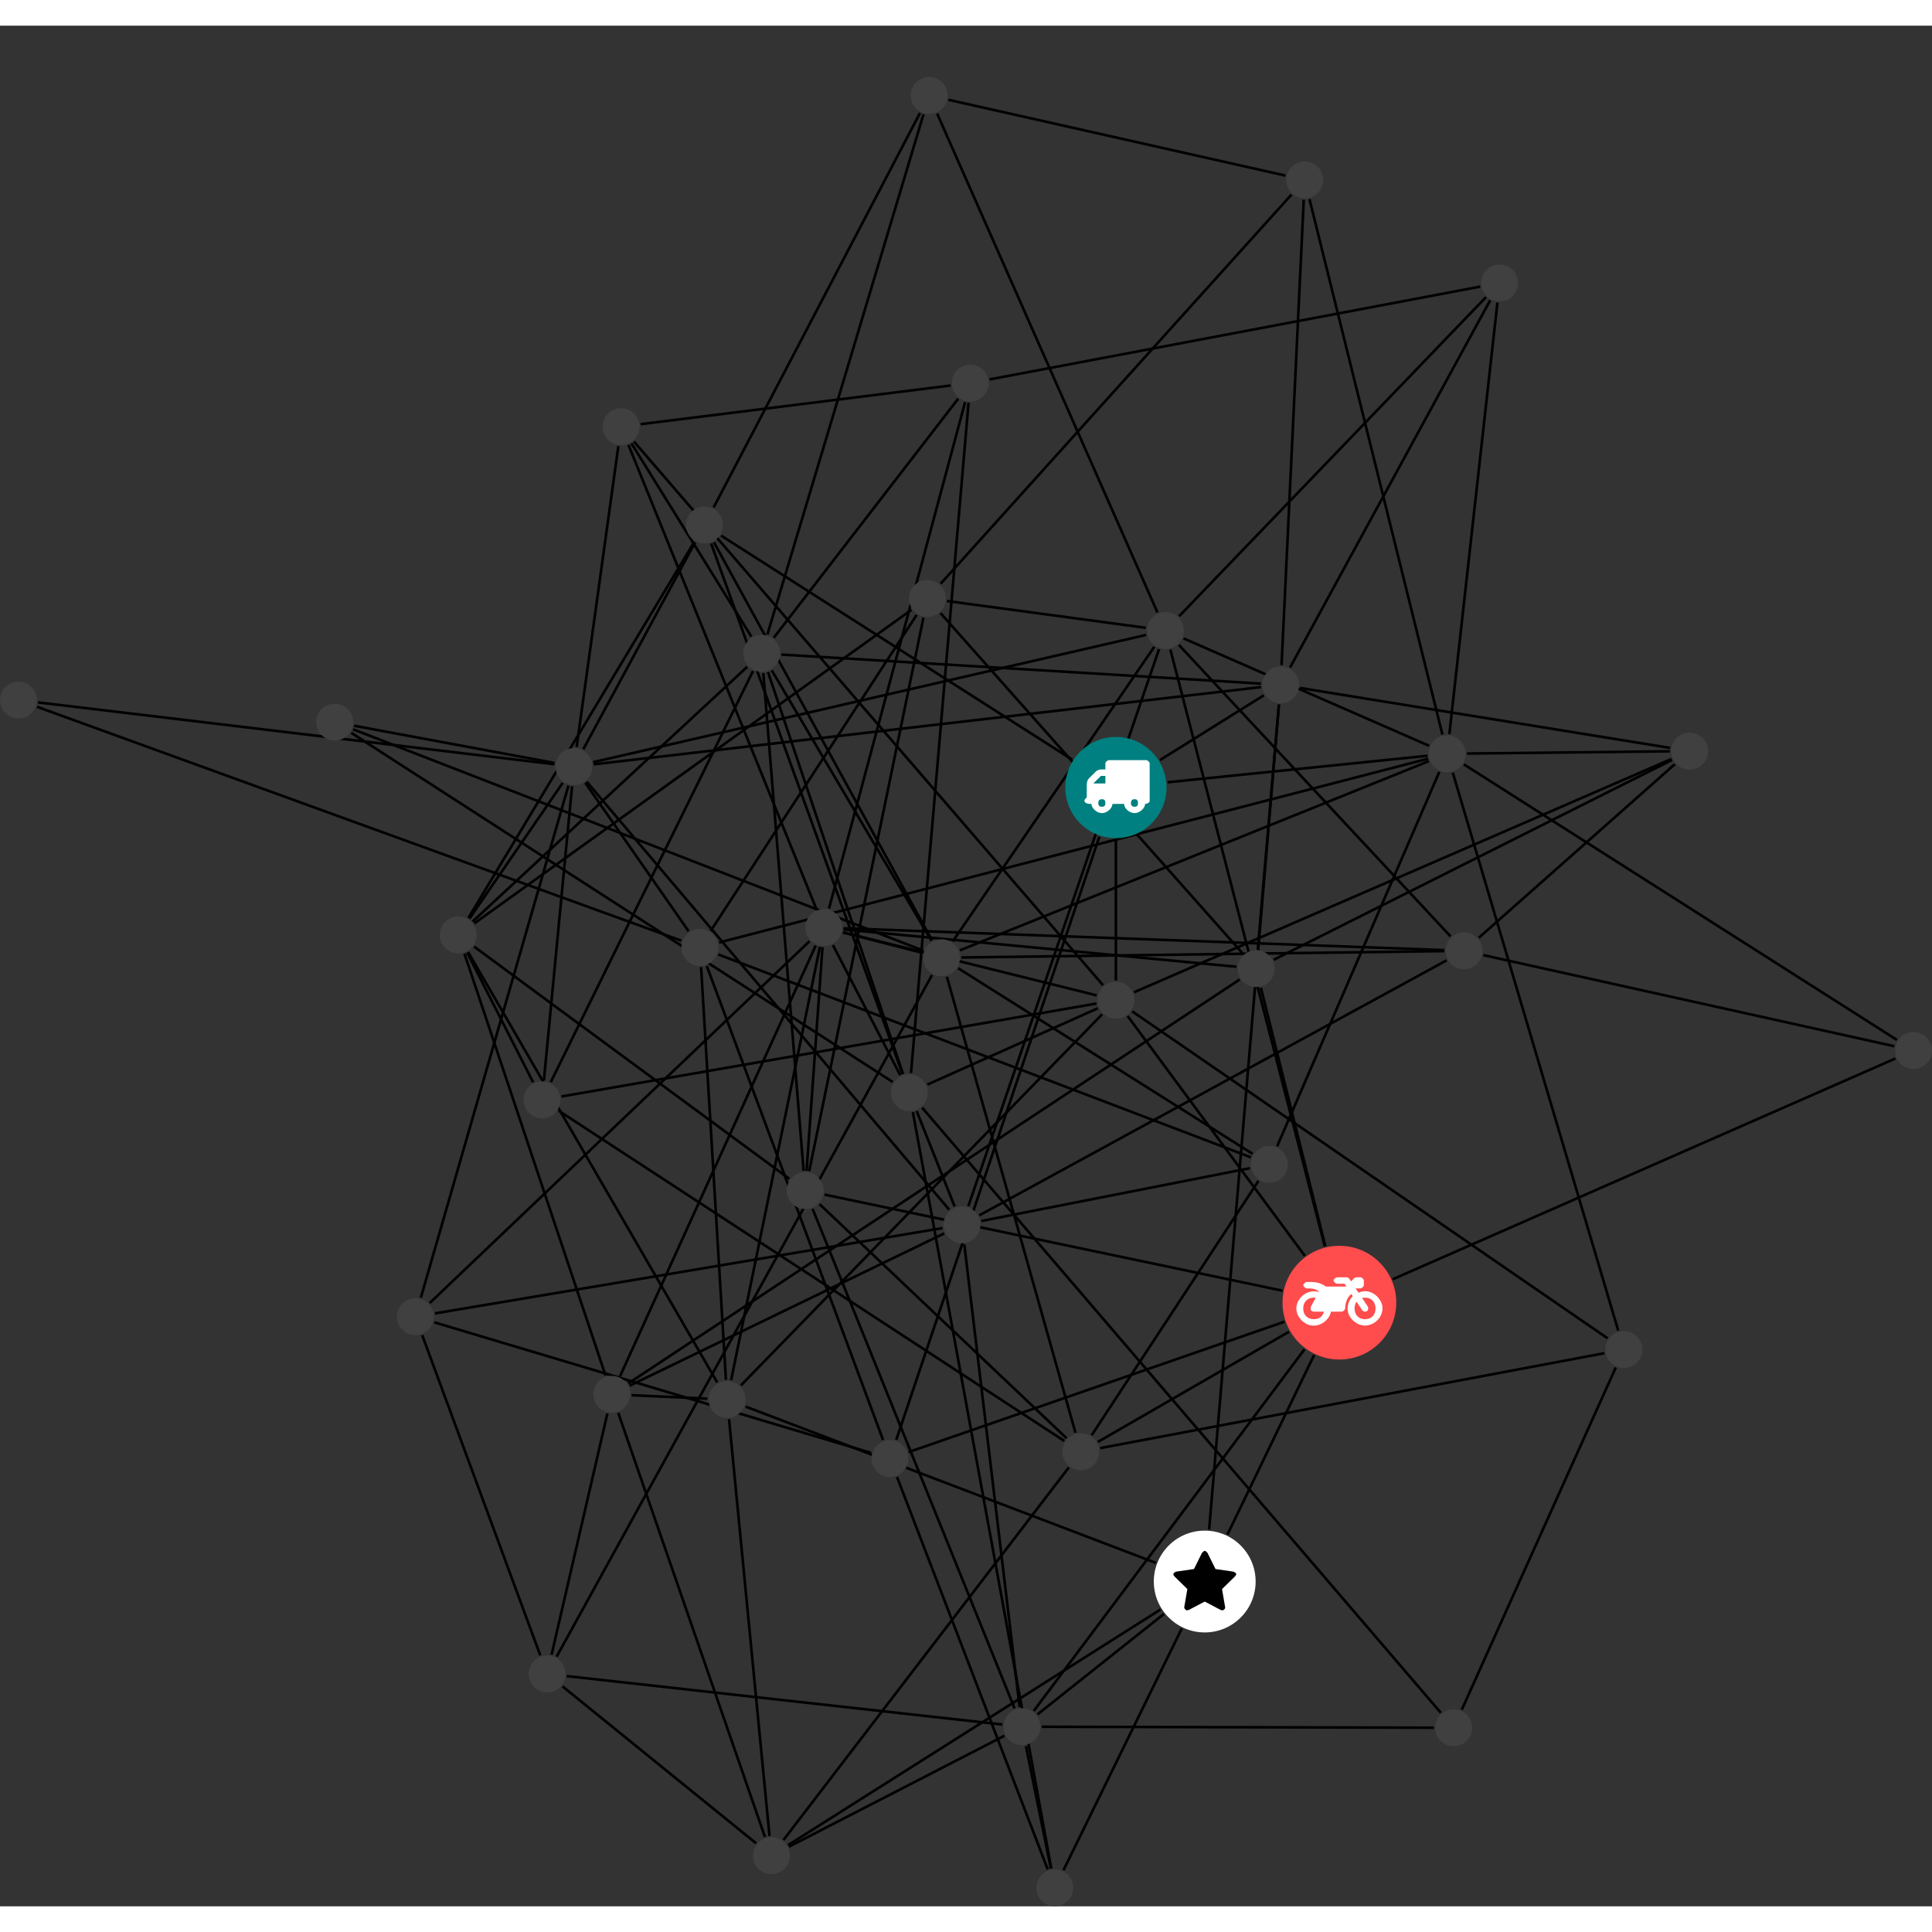 <?xml version="1.0" encoding="UTF-8"?>
<svg xmlns="http://www.w3.org/2000/svg" xmlns:xlink="http://www.w3.org/1999/xlink" width="295.089pt" height="295.089pt" viewBox="0.000 -7.843 295.089 287.246" version="1.1">
<rect x="0.000" y="-7.843" width="295.089" height="287.246" fill="#333333" stroke="none"/>
<defs>
<g>
<symbol overflow="visible" id="glyph0-0">
<path style="stroke:none;" d="M 1.422 -0.75 L 1.422 -7.922 L 3.562 -7.922 L 3.562 -0.891 L 1.422 -0.891 Z M 0.625 0 L 4.531 0 L 4.531 -8.812 L 0.438 -8.812 L 0.438 0 Z M 0.625 0 "/>
</symbol>
<symbol overflow="visible" id="glyph0-1">
<path style="stroke:none;" d="M 3.375 -0.844 C 3.375 -0.453 3.234 -0.266 2.844 -0.266 C 2.469 -0.266 2.297 -0.453 2.297 -0.844 C 2.297 -1.219 2.469 -1.422 2.844 -1.422 C 3.234 -1.422 3.375 -1.219 3.375 -0.844 Z M 1.594 -3.688 L 1.594 -3.859 C 1.594 -3.875 1.578 -3.875 1.594 -3.891 L 2.688 -4.969 C 2.703 -5 2.656 -4.984 2.688 -4.984 L 3.375 -4.984 L 3.375 -3.828 L 1.594 -3.828 Z M 8.359 -0.844 C 8.359 -0.453 8.219 -0.266 7.828 -0.266 C 7.453 -0.266 7.281 -0.453 7.281 -0.844 C 7.281 -1.219 7.453 -1.422 7.828 -1.422 C 8.219 -1.422 8.359 -1.219 8.359 -0.844 Z M 10.141 -6.891 C 10.141 -7.094 9.812 -7.391 9.609 -7.391 L 3.922 -7.391 C 3.719 -7.391 3.375 -7.094 3.375 -6.891 L 3.375 -5.969 L 2.672 -5.969 C 2.469 -5.969 2.078 -5.812 1.938 -5.672 L 0.844 -4.578 C 0.531 -4.266 0.531 -3.734 0.531 -3.328 L 0.531 -1.688 C 0.516 -1.688 0.172 -1.391 0.172 -1.203 C 0.172 -0.781 0.781 -0.703 1.062 -0.703 L 1.25 -0.703 C 1.25 -0.047 2.062 0.703 2.844 0.703 C 3.641 0.703 4.453 -0.047 4.453 -0.703 L 6.234 -0.703 C 6.234 -0.047 7.047 0.703 7.828 0.703 C 8.625 0.703 9.438 -0.047 9.438 -0.703 C 9.547 -0.703 10.141 -0.781 10.141 -1.203 Z M 10.141 -6.891 "/>
</symbol>
<symbol overflow="visible" id="glyph0-2">
<path style="stroke:none;" d="M 12.969 -2.906 C 12.844 -3.984 11.859 -5.016 10.781 -5.219 C 10.234 -5.328 9.703 -5.219 9.328 -5.031 L 8.875 -5.688 L 9.609 -5.688 C 9.812 -5.688 10.141 -5.984 10.141 -6.188 L 10.141 -6.891 C 10.141 -7.094 9.812 -7.391 9.609 -7.391 L 9.047 -7.391 C 8.969 -7.391 8.734 -7.312 8.656 -7.25 L 8.188 -6.766 L 7.891 -7.203 C 7.828 -7.281 7.594 -7.391 7.484 -7.391 L 6.078 -7.391 C 5.906 -7.391 5.547 -7.125 5.516 -6.953 C 5.484 -6.734 5.828 -6.406 6.047 -6.406 L 7.188 -6.406 L 7.484 -5.969 L 4.344 -5.969 C 4.141 -6.125 3.375 -6.672 2.141 -6.672 L 1.422 -6.672 C 1.219 -6.672 0.891 -6.375 0.891 -6.188 C 0.891 -5.984 1.219 -5.688 1.422 -5.688 L 1.781 -5.688 C 2.484 -5.688 2.906 -5.516 3.281 -5.188 L 3.25 -5.141 C 3.078 -5.188 2.797 -5.25 2.5 -5.25 C 1.109 -5.25 -0.172 -4 -0.172 -2.625 C -0.172 -1.25 1.109 0 2.5 0 C 3.75 0 4.953 -1.062 5.109 -2.141 L 6.766 -2.141 C 6.969 -2.141 7.281 -2.438 7.281 -2.625 C 7.281 -3.609 7.688 -4.391 8.219 -4.844 L 8.453 -4.5 C 7.969 -4.062 7.578 -3.203 7.672 -2.359 C 7.781 -1.172 8.969 -0.094 10.141 -0.016 C 11.703 0.094 13.156 -1.344 12.969 -2.906 Z M 2.5 -0.984 C 1.516 -0.984 0.875 -1.641 0.875 -2.625 C 0.875 -3.594 1.516 -4.281 2.5 -4.281 C 2.672 -4.281 2.844 -4.234 2.781 -4.25 L 2.047 -2.891 C 2 -2.781 2 -2.469 2.047 -2.359 C 2.125 -2.25 2.375 -2.141 2.5 -2.141 L 4.031 -2.141 C 3.891 -1.453 3.344 -0.984 2.5 -0.984 Z M 10.328 -0.984 C 9.344 -0.984 8.719 -1.641 8.719 -2.625 C 8.719 -3.109 8.859 -3.469 9.031 -3.641 L 9.906 -2.328 C 9.969 -2.219 10.203 -2.141 10.328 -2.141 C 10.391 -2.141 10.594 -2.188 10.641 -2.234 C 10.812 -2.344 10.844 -2.75 10.734 -2.922 L 9.875 -4.219 C 9.859 -4.219 10.094 -4.281 10.328 -4.281 C 11.297 -4.281 11.922 -3.594 11.922 -2.625 C 11.922 -1.641 11.297 -0.984 10.328 -0.984 Z M 10.328 -0.984 "/>
</symbol>
<symbol overflow="visible" id="glyph0-3">
<path style="stroke:none;" d="M 9.438 -5.078 C 9.438 -5.25 9.078 -5.453 8.938 -5.469 L 6.266 -5.859 L 5.078 -8.266 C 5.031 -8.375 4.75 -8.641 4.625 -8.641 C 4.5 -8.641 4.234 -8.375 4.172 -8.266 L 2.984 -5.859 L 0.312 -5.469 C 0.172 -5.453 -0.172 -5.25 -0.172 -5.078 C -0.172 -4.969 -0.062 -4.781 0.016 -4.719 L 1.969 -2.797 L 1.5 -0.062 C 1.5 -0.016 1.5 0.016 1.5 0.047 C 1.5 0.203 1.75 0.453 1.906 0.453 C 1.984 0.453 2.188 0.406 2.25 0.359 L 4.625 -0.891 L 7 0.359 C 7.062 0.406 7.266 0.453 7.344 0.453 C 7.5 0.453 7.75 0.203 7.75 0.047 C 7.75 0.016 7.75 -0.016 7.734 -0.062 L 7.266 -2.797 L 9.234 -4.719 C 9.297 -4.781 9.438 -4.969 9.438 -5.078 Z M 9.438 -5.078 "/>
</symbol>
</g>
<clipPath id="clip1">
  <path d="M 207 144 L 295.09 144 L 295.09 190 L 207 190 Z M 207 144 "/>
</clipPath>
<clipPath id="clip2">
  <path d="M 156 231 L 187 231 L 187 279.402 L 156 279.402 Z M 156 231 "/>
</clipPath>
<clipPath id="clip3">
  <path d="M 217 99 L 295.09 99 L 295.09 153 L 217 153 Z M 217 99 "/>
</clipPath>
<clipPath id="clip4">
  <path d="M 131 208 L 166 208 L 166 279.402 L 131 279.402 Z M 131 208 "/>
</clipPath>
<clipPath id="clip5">
  <path d="M 151 249 L 167 249 L 167 279.402 L 151 279.402 Z M 151 249 "/>
</clipPath>
<clipPath id="clip6">
  <path d="M 133 152 L 167 152 L 167 279.402 L 133 279.402 Z M 133 152 "/>
</clipPath>
<clipPath id="clip7">
  <path d="M 289 145 L 295.09 145 L 295.09 152 L 289 152 Z M 289 145 "/>
</clipPath>
<clipPath id="clip8">
  <path d="M 158 273 L 164 273 L 164 279.402 L 158 279.402 Z M 158 273 "/>
</clipPath>
</defs>
<g id="surface1">
<path style="fill:none;stroke-width:0.399;stroke-linecap:butt;stroke-linejoin:miter;stroke:rgb(0%,0%,0%);stroke-opacity:1;stroke-miterlimit:10;" d="M -0.002 -7.926 L -0.002 -29.457 " transform="matrix(1,0,0,-1,170.439,108.523)"/>
<path style="fill:none;stroke-width:0.399;stroke-linecap:butt;stroke-linejoin:miter;stroke:rgb(0%,0%,0%);stroke-opacity:1;stroke-miterlimit:10;" d="M -2.529 -7.516 L -33.544 -99.625 " transform="matrix(1,0,0,-1,170.439,108.523)"/>
<path style="fill:none;stroke-width:0.399;stroke-linecap:butt;stroke-linejoin:miter;stroke:rgb(0%,0%,0%);stroke-opacity:1;stroke-miterlimit:10;" d="M 6.729 4.195 L 22.6 14.093 " transform="matrix(1,0,0,-1,170.439,108.523)"/>
<path style="fill:none;stroke-width:0.399;stroke-linecap:butt;stroke-linejoin:miter;stroke:rgb(0%,0%,0%);stroke-opacity:1;stroke-miterlimit:10;" d="M -6.685 4.265 L -60.298 38.48 " transform="matrix(1,0,0,-1,170.439,108.523)"/>
<path style="fill:none;stroke-width:0.399;stroke-linecap:butt;stroke-linejoin:miter;stroke:rgb(0%,0%,0%);stroke-opacity:1;stroke-miterlimit:10;" d="M 7.889 0.804 L 47.596 4.855 " transform="matrix(1,0,0,-1,170.439,108.523)"/>
<path style="fill:none;stroke-width:0.399;stroke-linecap:butt;stroke-linejoin:miter;stroke:rgb(0%,0%,0%);stroke-opacity:1;stroke-miterlimit:10;" d="M -116.509 8.898 L -29.447 -24.903 " transform="matrix(1,0,0,-1,170.439,108.523)"/>
<path style="fill:none;stroke-width:0.399;stroke-linecap:butt;stroke-linejoin:miter;stroke:rgb(0%,0%,0%);stroke-opacity:1;stroke-miterlimit:10;" d="M -116.357 9.437 L -85.744 3.753 " transform="matrix(1,0,0,-1,170.439,108.523)"/>
<path style="fill:none;stroke-width:0.399;stroke-linecap:butt;stroke-linejoin:miter;stroke:rgb(0%,0%,0%);stroke-opacity:1;stroke-miterlimit:10;" d="M -116.787 8.355 L -34.087 -44.973 " transform="matrix(1,0,0,-1,170.439,108.523)"/>
<path style="fill:none;stroke-width:0.399;stroke-linecap:butt;stroke-linejoin:miter;stroke:rgb(0%,0%,0%);stroke-opacity:1;stroke-miterlimit:10;" d="M -26.228 -68.102 L -74.275 -91.36 " transform="matrix(1,0,0,-1,170.439,108.523)"/>
<path style="fill:none;stroke-width:0.399;stroke-linecap:butt;stroke-linejoin:miter;stroke:rgb(0%,0%,0%);stroke-opacity:1;stroke-miterlimit:10;" d="M -20.865 -65.34 L 50.522 -26.387 " transform="matrix(1,0,0,-1,170.439,108.523)"/>
<path style="fill:none;stroke-width:0.399;stroke-linecap:butt;stroke-linejoin:miter;stroke:rgb(0%,0%,0%);stroke-opacity:1;stroke-miterlimit:10;" d="M -22.537 -63.93 L 6.588 21.136 " transform="matrix(1,0,0,-1,170.439,108.523)"/>
<path style="fill:none;stroke-width:0.399;stroke-linecap:butt;stroke-linejoin:miter;stroke:rgb(0%,0%,0%);stroke-opacity:1;stroke-miterlimit:10;" d="M -23.154 -69.782 L -14.705 -140.45 " transform="matrix(1,0,0,-1,170.439,108.523)"/>
<path style="fill:none;stroke-width:0.399;stroke-linecap:butt;stroke-linejoin:miter;stroke:rgb(0%,0%,0%);stroke-opacity:1;stroke-miterlimit:10;" d="M -26.49 -67.286 L -104.021 -80.317 " transform="matrix(1,0,0,-1,170.439,108.523)"/>
<path style="fill:none;stroke-width:0.399;stroke-linecap:butt;stroke-linejoin:miter;stroke:rgb(0%,0%,0%);stroke-opacity:1;stroke-miterlimit:10;" d="M -20.552 -66.204 L 20.471 -58.137 " transform="matrix(1,0,0,-1,170.439,108.523)"/>
<path style="fill:none;stroke-width:0.399;stroke-linecap:butt;stroke-linejoin:miter;stroke:rgb(0%,0%,0%);stroke-opacity:1;stroke-miterlimit:10;" d="M -25.462 -64.481 L -80.83 0.898 " transform="matrix(1,0,0,-1,170.439,108.523)"/>
<path style="fill:none;stroke-width:0.399;stroke-linecap:butt;stroke-linejoin:miter;stroke:rgb(0%,0%,0%);stroke-opacity:1;stroke-miterlimit:10;" d="M -24.63 -63.981 L -30.435 -49.411 " transform="matrix(1,0,0,-1,170.439,108.523)"/>
<path style="fill:none;stroke-width:0.399;stroke-linecap:butt;stroke-linejoin:miter;stroke:rgb(0%,0%,0%);stroke-opacity:1;stroke-miterlimit:10;" d="M 30.272 -86.68 L 17.038 -114.09 " transform="matrix(1,0,0,-1,170.439,108.523)"/>
<path style="fill:none;stroke-width:0.399;stroke-linecap:butt;stroke-linejoin:miter;stroke:rgb(0%,0%,0%);stroke-opacity:1;stroke-miterlimit:10;" d="M 31.909 -70.075 L 8.323 21.07 " transform="matrix(1,0,0,-1,170.439,108.523)"/>
<g clip-path="url(#clip1)" clip-rule="nonzero">
<path style="fill:none;stroke-width:0.399;stroke-linecap:butt;stroke-linejoin:miter;stroke:rgb(0%,0%,0%);stroke-opacity:1;stroke-miterlimit:10;" d="M 42.276 -75.106 L 119.069 -41.379 " transform="matrix(1,0,0,-1,170.439,108.523)"/>
</g>
<path style="fill:none;stroke-width:0.399;stroke-linecap:butt;stroke-linejoin:miter;stroke:rgb(0%,0%,0%);stroke-opacity:1;stroke-miterlimit:10;" d="M 28.858 -71.532 L 1.791 -34.899 " transform="matrix(1,0,0,-1,170.439,108.523)"/>
<path style="fill:none;stroke-width:0.399;stroke-linecap:butt;stroke-linejoin:miter;stroke:rgb(0%,0%,0%);stroke-opacity:1;stroke-miterlimit:10;" d="M 25.741 -81.59 L -31.658 -101.497 " transform="matrix(1,0,0,-1,170.439,108.523)"/>
<path style="fill:none;stroke-width:0.399;stroke-linecap:butt;stroke-linejoin:miter;stroke:rgb(0%,0%,0%);stroke-opacity:1;stroke-miterlimit:10;" d="M 28.811 -85.793 L -12.541 -141.032 " transform="matrix(1,0,0,-1,170.439,108.523)"/>
<path style="fill:none;stroke-width:0.399;stroke-linecap:butt;stroke-linejoin:miter;stroke:rgb(0%,0%,0%);stroke-opacity:1;stroke-miterlimit:10;" d="M 31.987 -70.055 L 22.147 -30.586 " transform="matrix(1,0,0,-1,170.439,108.523)"/>
<path style="fill:none;stroke-width:0.399;stroke-linecap:butt;stroke-linejoin:miter;stroke:rgb(0%,0%,0%);stroke-opacity:1;stroke-miterlimit:10;" d="M 25.44 -76.852 L -44.502 -62.172 " transform="matrix(1,0,0,-1,170.439,108.523)"/>
<path style="fill:none;stroke-width:0.399;stroke-linecap:butt;stroke-linejoin:miter;stroke:rgb(0%,0%,0%);stroke-opacity:1;stroke-miterlimit:10;" d="M 26.44 -83.118 L -2.744 -99.942 " transform="matrix(1,0,0,-1,170.439,108.523)"/>
<path style="fill:none;stroke-width:0.399;stroke-linecap:butt;stroke-linejoin:miter;stroke:rgb(0%,0%,0%);stroke-opacity:1;stroke-miterlimit:10;" d="M -29.392 102.816 L -53.228 23.386 " transform="matrix(1,0,0,-1,170.439,108.523)"/>
<path style="fill:none;stroke-width:0.399;stroke-linecap:butt;stroke-linejoin:miter;stroke:rgb(0%,0%,0%);stroke-opacity:1;stroke-miterlimit:10;" d="M -27.306 102.945 L 6.346 26.75 " transform="matrix(1,0,0,-1,170.439,108.523)"/>
<path style="fill:none;stroke-width:0.399;stroke-linecap:butt;stroke-linejoin:miter;stroke:rgb(0%,0%,0%);stroke-opacity:1;stroke-miterlimit:10;" d="M -25.58 105.046 L 25.893 93.468 " transform="matrix(1,0,0,-1,170.439,108.523)"/>
<path style="fill:none;stroke-width:0.399;stroke-linecap:butt;stroke-linejoin:miter;stroke:rgb(0%,0%,0%);stroke-opacity:1;stroke-miterlimit:10;" d="M -29.923 103.031 L -61.443 42.777 " transform="matrix(1,0,0,-1,170.439,108.523)"/>
<path style="fill:none;stroke-width:0.399;stroke-linecap:butt;stroke-linejoin:miter;stroke:rgb(0%,0%,0%);stroke-opacity:1;stroke-miterlimit:10;" d="M 85.37 3.57 L 55.432 -22.942 " transform="matrix(1,0,0,-1,170.439,108.523)"/>
<path style="fill:none;stroke-width:0.399;stroke-linecap:butt;stroke-linejoin:miter;stroke:rgb(0%,0%,0%);stroke-opacity:1;stroke-miterlimit:10;" d="M 84.862 4.367 L 2.768 -31.27 " transform="matrix(1,0,0,-1,170.439,108.523)"/>
<path style="fill:none;stroke-width:0.399;stroke-linecap:butt;stroke-linejoin:miter;stroke:rgb(0%,0%,0%);stroke-opacity:1;stroke-miterlimit:10;" d="M 84.651 6.05 L 28.139 15.207 " transform="matrix(1,0,0,-1,170.439,108.523)"/>
<path style="fill:none;stroke-width:0.399;stroke-linecap:butt;stroke-linejoin:miter;stroke:rgb(0%,0%,0%);stroke-opacity:1;stroke-miterlimit:10;" d="M 84.932 4.214 L 24.116 -26.301 " transform="matrix(1,0,0,-1,170.439,108.523)"/>
<path style="fill:none;stroke-width:0.399;stroke-linecap:butt;stroke-linejoin:miter;stroke:rgb(0%,0%,0%);stroke-opacity:1;stroke-miterlimit:10;" d="M 84.612 5.535 L 53.616 5.195 " transform="matrix(1,0,0,-1,170.439,108.523)"/>
<path style="fill:none;stroke-width:0.399;stroke-linecap:butt;stroke-linejoin:miter;stroke:rgb(0%,0%,0%);stroke-opacity:1;stroke-miterlimit:10;" d="M -56.306 18.445 L -98.244 -20.457 " transform="matrix(1,0,0,-1,170.439,108.523)"/>
<path style="fill:none;stroke-width:0.399;stroke-linecap:butt;stroke-linejoin:miter;stroke:rgb(0%,0%,0%);stroke-opacity:1;stroke-miterlimit:10;" d="M -55.427 17.789 L -86.318 -44.993 " transform="matrix(1,0,0,-1,170.439,108.523)"/>
<path style="fill:none;stroke-width:0.399;stroke-linecap:butt;stroke-linejoin:miter;stroke:rgb(0%,0%,0%);stroke-opacity:1;stroke-miterlimit:10;" d="M -51.084 20.312 L 22.147 15.871 " transform="matrix(1,0,0,-1,170.439,108.523)"/>
<path style="fill:none;stroke-width:0.399;stroke-linecap:butt;stroke-linejoin:miter;stroke:rgb(0%,0%,0%);stroke-opacity:1;stroke-miterlimit:10;" d="M -52.56 17.898 L -28.166 -23.399 " transform="matrix(1,0,0,-1,170.439,108.523)"/>
<path style="fill:none;stroke-width:0.399;stroke-linecap:butt;stroke-linejoin:miter;stroke:rgb(0%,0%,0%);stroke-opacity:1;stroke-miterlimit:10;" d="M -53.853 17.488 L -47.701 -58.543 " transform="matrix(1,0,0,-1,170.439,108.523)"/>
<path style="fill:none;stroke-width:0.399;stroke-linecap:butt;stroke-linejoin:miter;stroke:rgb(0%,0%,0%);stroke-opacity:1;stroke-miterlimit:10;" d="M -55.685 23.062 L -73.99 52.558 " transform="matrix(1,0,0,-1,170.439,108.523)"/>
<path style="fill:none;stroke-width:0.399;stroke-linecap:butt;stroke-linejoin:miter;stroke:rgb(0%,0%,0%);stroke-opacity:1;stroke-miterlimit:10;" d="M -52.252 22.886 L -24.091 59.39 " transform="matrix(1,0,0,-1,170.439,108.523)"/>
<path style="fill:none;stroke-width:0.399;stroke-linecap:butt;stroke-linejoin:miter;stroke:rgb(0%,0%,0%);stroke-opacity:1;stroke-miterlimit:10;" d="M -53.134 17.636 L -32.513 -43.747 " transform="matrix(1,0,0,-1,170.439,108.523)"/>
<path style="fill:none;stroke-width:0.399;stroke-linecap:butt;stroke-linejoin:miter;stroke:rgb(0%,0%,0%);stroke-opacity:1;stroke-miterlimit:10;" d="M 6.116 -118.43 L -56.556 -94.551 " transform="matrix(1,0,0,-1,170.439,108.523)"/>
<path style="fill:none;stroke-width:0.399;stroke-linecap:butt;stroke-linejoin:miter;stroke:rgb(0%,0%,0%);stroke-opacity:1;stroke-miterlimit:10;" d="M 6.827 -125.536 L -50.064 -161.536 " transform="matrix(1,0,0,-1,170.439,108.523)"/>
<path style="fill:none;stroke-width:0.399;stroke-linecap:butt;stroke-linejoin:miter;stroke:rgb(0%,0%,0%);stroke-opacity:1;stroke-miterlimit:10;" d="M 14.241 -113.325 L 24.905 12.683 " transform="matrix(1,0,0,-1,170.439,108.523)"/>
<path style="fill:none;stroke-width:0.399;stroke-linecap:butt;stroke-linejoin:miter;stroke:rgb(0%,0%,0%);stroke-opacity:1;stroke-miterlimit:10;" d="M 7.323 -126.231 L -11.986 -141.571 " transform="matrix(1,0,0,-1,170.439,108.523)"/>
<g clip-path="url(#clip2)" clip-rule="nonzero">
<path style="fill:none;stroke-width:0.399;stroke-linecap:butt;stroke-linejoin:miter;stroke:rgb(0%,0%,0%);stroke-opacity:1;stroke-miterlimit:10;" d="M 10.061 -128.438 L -8.002 -165.356 " transform="matrix(1,0,0,-1,170.439,108.523)"/>
</g>
<path style="fill:none;stroke-width:0.399;stroke-linecap:butt;stroke-linejoin:miter;stroke:rgb(0%,0%,0%);stroke-opacity:1;stroke-miterlimit:10;" d="M -77.947 -89.813 L -99.498 -25.372 " transform="matrix(1,0,0,-1,170.439,108.523)"/>
<path style="fill:none;stroke-width:0.399;stroke-linecap:butt;stroke-linejoin:miter;stroke:rgb(0%,0%,0%);stroke-opacity:1;stroke-miterlimit:10;" d="M -73.978 -92.813 L -62.392 -93.34 " transform="matrix(1,0,0,-1,170.439,108.523)"/>
<path style="fill:none;stroke-width:0.399;stroke-linecap:butt;stroke-linejoin:miter;stroke:rgb(0%,0%,0%);stroke-opacity:1;stroke-miterlimit:10;" d="M -75.744 -89.93 L -45.849 -24.133 " transform="matrix(1,0,0,-1,170.439,108.523)"/>
<path style="fill:none;stroke-width:0.399;stroke-linecap:butt;stroke-linejoin:miter;stroke:rgb(0%,0%,0%);stroke-opacity:1;stroke-miterlimit:10;" d="M -76.005 -95.528 L -53.599 -160.297 " transform="matrix(1,0,0,-1,170.439,108.523)"/>
<path style="fill:none;stroke-width:0.399;stroke-linecap:butt;stroke-linejoin:miter;stroke:rgb(0%,0%,0%);stroke-opacity:1;stroke-miterlimit:10;" d="M -77.669 -95.618 L -86.193 -132.442 " transform="matrix(1,0,0,-1,170.439,108.523)"/>
<path style="fill:none;stroke-width:0.399;stroke-linecap:butt;stroke-linejoin:miter;stroke:rgb(0%,0%,0%);stroke-opacity:1;stroke-miterlimit:10;" d="M -74.474 -91.012 L 18.901 -29.321 " transform="matrix(1,0,0,-1,170.439,108.523)"/>
<path style="fill:none;stroke-width:0.399;stroke-linecap:butt;stroke-linejoin:miter;stroke:rgb(0%,0%,0%);stroke-opacity:1;stroke-miterlimit:10;" d="M 51.116 -22.735 L 9.623 21.781 " transform="matrix(1,0,0,-1,170.439,108.523)"/>
<path style="fill:none;stroke-width:0.399;stroke-linecap:butt;stroke-linejoin:miter;stroke:rgb(0%,0%,0%);stroke-opacity:1;stroke-miterlimit:10;" d="M 56.12 -25.594 L 118.889 -39.512 " transform="matrix(1,0,0,-1,170.439,108.523)"/>
<path style="fill:none;stroke-width:0.399;stroke-linecap:butt;stroke-linejoin:miter;stroke:rgb(0%,0%,0%);stroke-opacity:1;stroke-miterlimit:10;" d="M 50.159 -24.832 L -41.587 -21.497 " transform="matrix(1,0,0,-1,170.439,108.523)"/>
<path style="fill:none;stroke-width:0.399;stroke-linecap:butt;stroke-linejoin:miter;stroke:rgb(0%,0%,0%);stroke-opacity:1;stroke-miterlimit:10;" d="M 50.155 -24.981 L -23.615 -25.957 " transform="matrix(1,0,0,-1,170.439,108.523)"/>
<path style="fill:none;stroke-width:0.399;stroke-linecap:butt;stroke-linejoin:miter;stroke:rgb(0%,0%,0%);stroke-opacity:1;stroke-miterlimit:10;" d="M -99.087 -25.2 L -89.017 -45.012 " transform="matrix(1,0,0,-1,170.439,108.523)"/>
<path style="fill:none;stroke-width:0.399;stroke-linecap:butt;stroke-linejoin:miter;stroke:rgb(0%,0%,0%);stroke-opacity:1;stroke-miterlimit:10;" d="M -98.943 -25.122 L -60.888 -90.864 " transform="matrix(1,0,0,-1,170.439,108.523)"/>
<path style="fill:none;stroke-width:0.399;stroke-linecap:butt;stroke-linejoin:miter;stroke:rgb(0%,0%,0%);stroke-opacity:1;stroke-miterlimit:10;" d="M -98.025 -24.297 L -49.884 -59.762 " transform="matrix(1,0,0,-1,170.439,108.523)"/>
<path style="fill:none;stroke-width:0.399;stroke-linecap:butt;stroke-linejoin:miter;stroke:rgb(0%,0%,0%);stroke-opacity:1;stroke-miterlimit:10;" d="M -98.9 -19.922 L -64.396 37.515 " transform="matrix(1,0,0,-1,170.439,108.523)"/>
<path style="fill:none;stroke-width:0.399;stroke-linecap:butt;stroke-linejoin:miter;stroke:rgb(0%,0%,0%);stroke-opacity:1;stroke-miterlimit:10;" d="M -98.001 -20.75 L -31.24 27.132 " transform="matrix(1,0,0,-1,170.439,108.523)"/>
<path style="fill:none;stroke-width:0.399;stroke-linecap:butt;stroke-linejoin:miter;stroke:rgb(0%,0%,0%);stroke-opacity:1;stroke-miterlimit:10;" d="M -98.744 -20.02 L -84.49 0.714 " transform="matrix(1,0,0,-1,170.439,108.523)"/>
<path style="fill:none;stroke-width:0.399;stroke-linecap:butt;stroke-linejoin:miter;stroke:rgb(0%,0%,0%);stroke-opacity:1;stroke-miterlimit:10;" d="M -84.677 -47.184 L -2.974 -32.989 " transform="matrix(1,0,0,-1,170.439,108.523)"/>
<path style="fill:none;stroke-width:0.399;stroke-linecap:butt;stroke-linejoin:miter;stroke:rgb(0%,0%,0%);stroke-opacity:1;stroke-miterlimit:10;" d="M -87.361 -44.696 L -83.064 0.199 " transform="matrix(1,0,0,-1,170.439,108.523)"/>
<path style="fill:none;stroke-width:0.399;stroke-linecap:butt;stroke-linejoin:miter;stroke:rgb(0%,0%,0%);stroke-opacity:1;stroke-miterlimit:10;" d="M -85.123 -49.352 L -7.884 -99.801 " transform="matrix(1,0,0,-1,170.439,108.523)"/>
<path style="fill:none;stroke-width:0.399;stroke-linecap:butt;stroke-linejoin:miter;stroke:rgb(0%,0%,0%);stroke-opacity:1;stroke-miterlimit:10;" d="M 9.655 26.164 L 56.518 74.898 " transform="matrix(1,0,0,-1,170.439,108.523)"/>
<path style="fill:none;stroke-width:0.399;stroke-linecap:butt;stroke-linejoin:miter;stroke:rgb(0%,0%,0%);stroke-opacity:1;stroke-miterlimit:10;" d="M 5.862 21.5 L -24.927 -23.504 " transform="matrix(1,0,0,-1,170.439,108.523)"/>
<path style="fill:none;stroke-width:0.399;stroke-linecap:butt;stroke-linejoin:miter;stroke:rgb(0%,0%,0%);stroke-opacity:1;stroke-miterlimit:10;" d="M 10.331 22.781 L 47.834 6.375 " transform="matrix(1,0,0,-1,170.439,108.523)"/>
<path style="fill:none;stroke-width:0.399;stroke-linecap:butt;stroke-linejoin:miter;stroke:rgb(0%,0%,0%);stroke-opacity:1;stroke-miterlimit:10;" d="M 4.573 24.394 L -25.798 28.488 " transform="matrix(1,0,0,-1,170.439,108.523)"/>
<path style="fill:none;stroke-width:0.399;stroke-linecap:butt;stroke-linejoin:miter;stroke:rgb(0%,0%,0%);stroke-opacity:1;stroke-miterlimit:10;" d="M 4.623 23.312 L -79.837 3.878 " transform="matrix(1,0,0,-1,170.439,108.523)"/>
<g clip-path="url(#clip3)" clip-rule="nonzero">
<path style="fill:none;stroke-width:0.399;stroke-linecap:butt;stroke-linejoin:miter;stroke:rgb(0%,0%,0%);stroke-opacity:1;stroke-miterlimit:10;" d="M 119.288 -38.547 L 53.147 3.543 " transform="matrix(1,0,0,-1,170.439,108.523)"/>
</g>
<path style="fill:none;stroke-width:0.399;stroke-linecap:butt;stroke-linejoin:miter;stroke:rgb(0%,0%,0%);stroke-opacity:1;stroke-miterlimit:10;" d="M -57.275 -91.313 L -2.103 -34.637 " transform="matrix(1,0,0,-1,170.439,108.523)"/>
<path style="fill:none;stroke-width:0.399;stroke-linecap:butt;stroke-linejoin:miter;stroke:rgb(0%,0%,0%);stroke-opacity:1;stroke-miterlimit:10;" d="M -58.771 -90.52 L -45.209 -24.34 " transform="matrix(1,0,0,-1,170.439,108.523)"/>
<path style="fill:none;stroke-width:0.399;stroke-linecap:butt;stroke-linejoin:miter;stroke:rgb(0%,0%,0%);stroke-opacity:1;stroke-miterlimit:10;" d="M -59.087 -96.481 L -52.904 -160.145 " transform="matrix(1,0,0,-1,170.439,108.523)"/>
<path style="fill:none;stroke-width:0.399;stroke-linecap:butt;stroke-linejoin:miter;stroke:rgb(0%,0%,0%);stroke-opacity:1;stroke-miterlimit:10;" d="M -59.56 -90.465 L -63.357 -27.434 " transform="matrix(1,0,0,-1,170.439,108.523)"/>
<path style="fill:none;stroke-width:0.399;stroke-linecap:butt;stroke-linejoin:miter;stroke:rgb(0%,0%,0%);stroke-opacity:1;stroke-miterlimit:10;" d="M -2.927 -31.747 L -41.673 -22.114 " transform="matrix(1,0,0,-1,170.439,108.523)"/>
<path style="fill:none;stroke-width:0.399;stroke-linecap:butt;stroke-linejoin:miter;stroke:rgb(0%,0%,0%);stroke-opacity:1;stroke-miterlimit:10;" d="M -1.97 -30.188 L -73.607 52.839 " transform="matrix(1,0,0,-1,170.439,108.523)"/>
<path style="fill:none;stroke-width:0.399;stroke-linecap:butt;stroke-linejoin:miter;stroke:rgb(0%,0%,0%);stroke-opacity:1;stroke-miterlimit:10;" d="M 2.487 -34.184 L 75.1 -84.125 " transform="matrix(1,0,0,-1,170.439,108.523)"/>
<path style="fill:none;stroke-width:0.399;stroke-linecap:butt;stroke-linejoin:miter;stroke:rgb(0%,0%,0%);stroke-opacity:1;stroke-miterlimit:10;" d="M -2.755 -33.707 L -28.798 -45.372 " transform="matrix(1,0,0,-1,170.439,108.523)"/>
<path style="fill:none;stroke-width:0.399;stroke-linecap:butt;stroke-linejoin:miter;stroke:rgb(0%,0%,0%);stroke-opacity:1;stroke-miterlimit:10;" d="M -46.787 -23.465 L -104.81 -78.739 " transform="matrix(1,0,0,-1,170.439,108.523)"/>
<path style="fill:none;stroke-width:0.399;stroke-linecap:butt;stroke-linejoin:miter;stroke:rgb(0%,0%,0%);stroke-opacity:1;stroke-miterlimit:10;" d="M -41.677 -22.137 L -29.556 -25.247 " transform="matrix(1,0,0,-1,170.439,108.523)"/>
<path style="fill:none;stroke-width:0.399;stroke-linecap:butt;stroke-linejoin:miter;stroke:rgb(0%,0%,0%);stroke-opacity:1;stroke-miterlimit:10;" d="M -41.599 -21.672 L 18.413 -27.372 " transform="matrix(1,0,0,-1,170.439,108.523)"/>
<path style="fill:none;stroke-width:0.399;stroke-linecap:butt;stroke-linejoin:miter;stroke:rgb(0%,0%,0%);stroke-opacity:1;stroke-miterlimit:10;" d="M -44.814 -24.395 L -47.244 -58.539 " transform="matrix(1,0,0,-1,170.439,108.523)"/>
<path style="fill:none;stroke-width:0.399;stroke-linecap:butt;stroke-linejoin:miter;stroke:rgb(0%,0%,0%);stroke-opacity:1;stroke-miterlimit:10;" d="M -45.736 -18.59 L -74.447 52.328 " transform="matrix(1,0,0,-1,170.439,108.523)"/>
<path style="fill:none;stroke-width:0.399;stroke-linecap:butt;stroke-linejoin:miter;stroke:rgb(0%,0%,0%);stroke-opacity:1;stroke-miterlimit:10;" d="M -43.818 -18.473 L -23.029 58.867 " transform="matrix(1,0,0,-1,170.439,108.523)"/>
<path style="fill:none;stroke-width:0.399;stroke-linecap:butt;stroke-linejoin:miter;stroke:rgb(0%,0%,0%);stroke-opacity:1;stroke-miterlimit:10;" d="M -43.216 -24.067 L -32.939 -43.926 " transform="matrix(1,0,0,-1,170.439,108.523)"/>
<path style="fill:none;stroke-width:0.399;stroke-linecap:butt;stroke-linejoin:miter;stroke:rgb(0%,0%,0%);stroke-opacity:1;stroke-miterlimit:10;" d="M -37.4 -101.622 L -104.103 -81.684 " transform="matrix(1,0,0,-1,170.439,108.523)"/>
<g clip-path="url(#clip4)" clip-rule="nonzero">
<path style="fill:none;stroke-width:0.399;stroke-linecap:butt;stroke-linejoin:miter;stroke:rgb(0%,0%,0%);stroke-opacity:1;stroke-miterlimit:10;" d="M -33.427 -105.305 L -10.408 -165.247 " transform="matrix(1,0,0,-1,170.439,108.523)"/>
</g>
<path style="fill:none;stroke-width:0.399;stroke-linecap:butt;stroke-linejoin:miter;stroke:rgb(0%,0%,0%);stroke-opacity:1;stroke-miterlimit:10;" d="M -35.56 -99.657 L -62.486 -27.254 " transform="matrix(1,0,0,-1,170.439,108.523)"/>
<path style="fill:none;stroke-width:0.399;stroke-linecap:butt;stroke-linejoin:miter;stroke:rgb(0%,0%,0%);stroke-opacity:1;stroke-miterlimit:10;" d="M -49.931 -161.77 L -17.029 -144.829 " transform="matrix(1,0,0,-1,170.439,108.523)"/>
<path style="fill:none;stroke-width:0.399;stroke-linecap:butt;stroke-linejoin:miter;stroke:rgb(0%,0%,0%);stroke-opacity:1;stroke-miterlimit:10;" d="M -54.959 -161.25 L -84.529 -137.282 " transform="matrix(1,0,0,-1,170.439,108.523)"/>
<path style="fill:none;stroke-width:0.399;stroke-linecap:butt;stroke-linejoin:miter;stroke:rgb(0%,0%,0%);stroke-opacity:1;stroke-miterlimit:10;" d="M -50.779 -160.754 L -7.193 -103.848 " transform="matrix(1,0,0,-1,170.439,108.523)"/>
<path style="fill:none;stroke-width:0.399;stroke-linecap:butt;stroke-linejoin:miter;stroke:rgb(0%,0%,0%);stroke-opacity:1;stroke-miterlimit:10;" d="M 28.694 89.793 L 25.303 18.703 " transform="matrix(1,0,0,-1,170.439,108.523)"/>
<path style="fill:none;stroke-width:0.399;stroke-linecap:butt;stroke-linejoin:miter;stroke:rgb(0%,0%,0%);stroke-opacity:1;stroke-miterlimit:10;" d="M 29.565 89.878 L 49.873 8.093 " transform="matrix(1,0,0,-1,170.439,108.523)"/>
<path style="fill:none;stroke-width:0.399;stroke-linecap:butt;stroke-linejoin:miter;stroke:rgb(0%,0%,0%);stroke-opacity:1;stroke-miterlimit:10;" d="M 26.819 90.566 L -26.767 31.132 " transform="matrix(1,0,0,-1,170.439,108.523)"/>
<path style="fill:none;stroke-width:0.399;stroke-linecap:butt;stroke-linejoin:miter;stroke:rgb(0%,0%,0%);stroke-opacity:1;stroke-miterlimit:10;" d="M 26.604 18.339 L 57.166 74.421 " transform="matrix(1,0,0,-1,170.439,108.523)"/>
<path style="fill:none;stroke-width:0.399;stroke-linecap:butt;stroke-linejoin:miter;stroke:rgb(0%,0%,0%);stroke-opacity:1;stroke-miterlimit:10;" d="M 24.901 12.683 L 21.678 -24.649 " transform="matrix(1,0,0,-1,170.439,108.523)"/>
<path style="fill:none;stroke-width:0.399;stroke-linecap:butt;stroke-linejoin:miter;stroke:rgb(0%,0%,0%);stroke-opacity:1;stroke-miterlimit:10;" d="M 22.163 15.343 L -79.779 3.546 " transform="matrix(1,0,0,-1,170.439,108.523)"/>
<path style="fill:none;stroke-width:0.399;stroke-linecap:butt;stroke-linejoin:miter;stroke:rgb(0%,0%,0%);stroke-opacity:1;stroke-miterlimit:10;" d="M 48.573 -143.598 L -11.33 -143.454 " transform="matrix(1,0,0,-1,170.439,108.523)"/>
<path style="fill:none;stroke-width:0.399;stroke-linecap:butt;stroke-linejoin:miter;stroke:rgb(0%,0%,0%);stroke-opacity:1;stroke-miterlimit:10;" d="M 52.827 -140.852 L 76.346 -88.586 " transform="matrix(1,0,0,-1,170.439,108.523)"/>
<path style="fill:none;stroke-width:0.399;stroke-linecap:butt;stroke-linejoin:miter;stroke:rgb(0%,0%,0%);stroke-opacity:1;stroke-miterlimit:10;" d="M 49.623 -141.313 L -29.587 -48.899 " transform="matrix(1,0,0,-1,170.439,108.523)"/>
<path style="fill:none;stroke-width:0.399;stroke-linecap:butt;stroke-linejoin:miter;stroke:rgb(0%,0%,0%);stroke-opacity:1;stroke-miterlimit:10;" d="M -17.345 -143.114 L -83.873 -135.715 " transform="matrix(1,0,0,-1,170.439,108.523)"/>
<path style="fill:none;stroke-width:0.399;stroke-linecap:butt;stroke-linejoin:miter;stroke:rgb(0%,0%,0%);stroke-opacity:1;stroke-miterlimit:10;" d="M -15.478 -140.649 L -46.326 -64.348 " transform="matrix(1,0,0,-1,170.439,108.523)"/>
<g clip-path="url(#clip5)" clip-rule="nonzero">
<path style="fill:none;stroke-width:0.399;stroke-linecap:butt;stroke-linejoin:miter;stroke:rgb(0%,0%,0%);stroke-opacity:1;stroke-miterlimit:10;" d="M -13.744 -146.403 L -9.931 -165.11 " transform="matrix(1,0,0,-1,170.439,108.523)"/>
</g>
<path style="fill:none;stroke-width:0.399;stroke-linecap:butt;stroke-linejoin:miter;stroke:rgb(0%,0%,0%);stroke-opacity:1;stroke-miterlimit:10;" d="M -87.916 -132.551 L -105.951 -83.649 " transform="matrix(1,0,0,-1,170.439,108.523)"/>
<path style="fill:none;stroke-width:0.399;stroke-linecap:butt;stroke-linejoin:miter;stroke:rgb(0%,0%,0%);stroke-opacity:1;stroke-miterlimit:10;" d="M -85.416 -132.739 L -28.087 -28.637 " transform="matrix(1,0,0,-1,170.439,108.523)"/>
<path style="fill:none;stroke-width:0.399;stroke-linecap:butt;stroke-linejoin:miter;stroke:rgb(0%,0%,0%);stroke-opacity:1;stroke-miterlimit:10;" d="M -106.162 -77.918 L -83.615 0.3 " transform="matrix(1,0,0,-1,170.439,108.523)"/>
<path style="fill:none;stroke-width:0.399;stroke-linecap:butt;stroke-linejoin:miter;stroke:rgb(0%,0%,0%);stroke-opacity:1;stroke-miterlimit:10;" d="M 58.276 74.074 L 50.932 8.164 " transform="matrix(1,0,0,-1,170.439,108.523)"/>
<path style="fill:none;stroke-width:0.399;stroke-linecap:butt;stroke-linejoin:miter;stroke:rgb(0%,0%,0%);stroke-opacity:1;stroke-miterlimit:10;" d="M 55.643 76.511 L -19.283 62.339 " transform="matrix(1,0,0,-1,170.439,108.523)"/>
<path style="fill:none;stroke-width:0.399;stroke-linecap:butt;stroke-linejoin:miter;stroke:rgb(0%,0%,0%);stroke-opacity:1;stroke-miterlimit:10;" d="M -24.08 -27.606 L 20.877 -55.946 " transform="matrix(1,0,0,-1,170.439,108.523)"/>
<path style="fill:none;stroke-width:0.399;stroke-linecap:butt;stroke-linejoin:miter;stroke:rgb(0%,0%,0%);stroke-opacity:1;stroke-miterlimit:10;" d="M -28.084 -23.348 L -61.392 37.457 " transform="matrix(1,0,0,-1,170.439,108.523)"/>
<path style="fill:none;stroke-width:0.399;stroke-linecap:butt;stroke-linejoin:miter;stroke:rgb(0%,0%,0%);stroke-opacity:1;stroke-miterlimit:10;" d="M -23.834 -24.868 L 47.799 4.035 " transform="matrix(1,0,0,-1,170.439,108.523)"/>
<path style="fill:none;stroke-width:0.399;stroke-linecap:butt;stroke-linejoin:miter;stroke:rgb(0%,0%,0%);stroke-opacity:1;stroke-miterlimit:10;" d="M -25.814 -28.899 L -6.177 -98.547 " transform="matrix(1,0,0,-1,170.439,108.523)"/>
<path style="fill:none;stroke-width:0.399;stroke-linecap:butt;stroke-linejoin:miter;stroke:rgb(0%,0%,0%);stroke-opacity:1;stroke-miterlimit:10;" d="M 19.416 -25.399 L -26.783 26.636 " transform="matrix(1,0,0,-1,170.439,108.523)"/>
<path style="fill:none;stroke-width:0.399;stroke-linecap:butt;stroke-linejoin:miter;stroke:rgb(0%,0%,0%);stroke-opacity:1;stroke-miterlimit:10;" d="M -46.845 -58.594 L -29.396 25.937 " transform="matrix(1,0,0,-1,170.439,108.523)"/>
<path style="fill:none;stroke-width:0.399;stroke-linecap:butt;stroke-linejoin:miter;stroke:rgb(0%,0%,0%);stroke-opacity:1;stroke-miterlimit:10;" d="M -45.267 -63.625 L -7.544 -99.375 " transform="matrix(1,0,0,-1,170.439,108.523)"/>
<path style="fill:none;stroke-width:0.399;stroke-linecap:butt;stroke-linejoin:miter;stroke:rgb(0%,0%,0%);stroke-opacity:1;stroke-miterlimit:10;" d="M 24.631 -54.786 L 49.401 2.394 " transform="matrix(1,0,0,-1,170.439,108.523)"/>
<path style="fill:none;stroke-width:0.399;stroke-linecap:butt;stroke-linejoin:miter;stroke:rgb(0%,0%,0%);stroke-opacity:1;stroke-miterlimit:10;" d="M 20.612 -56.481 L -60.716 -25.497 " transform="matrix(1,0,0,-1,170.439,108.523)"/>
<path style="fill:none;stroke-width:0.399;stroke-linecap:butt;stroke-linejoin:miter;stroke:rgb(0%,0%,0%);stroke-opacity:1;stroke-miterlimit:10;" d="M 21.776 -60.079 L -3.701 -98.926 " transform="matrix(1,0,0,-1,170.439,108.523)"/>
<path style="fill:none;stroke-width:0.399;stroke-linecap:butt;stroke-linejoin:miter;stroke:rgb(0%,0%,0%);stroke-opacity:1;stroke-miterlimit:10;" d="M -64.275 37.449 L -81.345 5.855 " transform="matrix(1,0,0,-1,170.439,108.523)"/>
<path style="fill:none;stroke-width:0.399;stroke-linecap:butt;stroke-linejoin:miter;stroke:rgb(0%,0%,0%);stroke-opacity:1;stroke-miterlimit:10;" d="M -61.818 37.265 L -32.576 -43.77 " transform="matrix(1,0,0,-1,170.439,108.523)"/>
<path style="fill:none;stroke-width:0.399;stroke-linecap:butt;stroke-linejoin:miter;stroke:rgb(0%,0%,0%);stroke-opacity:1;stroke-miterlimit:10;" d="M -164.787 12.335 L -66.373 -23.395 " transform="matrix(1,0,0,-1,170.439,108.523)"/>
<path style="fill:none;stroke-width:0.399;stroke-linecap:butt;stroke-linejoin:miter;stroke:rgb(0%,0%,0%);stroke-opacity:1;stroke-miterlimit:10;" d="M -164.626 13.003 L -85.775 3.558 " transform="matrix(1,0,0,-1,170.439,108.523)"/>
<path style="fill:none;stroke-width:0.399;stroke-linecap:butt;stroke-linejoin:miter;stroke:rgb(0%,0%,0%);stroke-opacity:1;stroke-miterlimit:10;" d="M 51.456 2.269 L 76.725 -82.942 " transform="matrix(1,0,0,-1,170.439,108.523)"/>
<path style="fill:none;stroke-width:0.399;stroke-linecap:butt;stroke-linejoin:miter;stroke:rgb(0%,0%,0%);stroke-opacity:1;stroke-miterlimit:10;" d="M 47.678 4.406 L -60.615 -23.668 " transform="matrix(1,0,0,-1,170.439,108.523)"/>
<path style="fill:none;stroke-width:0.399;stroke-linecap:butt;stroke-linejoin:miter;stroke:rgb(0%,0%,0%);stroke-opacity:1;stroke-miterlimit:10;" d="M -75.994 52.136 L -82.365 6.191 " transform="matrix(1,0,0,-1,170.439,108.523)"/>
<path style="fill:none;stroke-width:0.399;stroke-linecap:butt;stroke-linejoin:miter;stroke:rgb(0%,0%,0%);stroke-opacity:1;stroke-miterlimit:10;" d="M -72.587 55.5 L -25.24 61.406 " transform="matrix(1,0,0,-1,170.439,108.523)"/>
<path style="fill:none;stroke-width:0.399;stroke-linecap:butt;stroke-linejoin:miter;stroke:rgb(0%,0%,0%);stroke-opacity:1;stroke-miterlimit:10;" d="M 74.62 -86.391 L -2.392 -100.891 " transform="matrix(1,0,0,-1,170.439,108.523)"/>
<path style="fill:none;stroke-width:0.399;stroke-linecap:butt;stroke-linejoin:miter;stroke:rgb(0%,0%,0%);stroke-opacity:1;stroke-miterlimit:10;" d="M -30.435 26.363 L -61.888 -21.895 " transform="matrix(1,0,0,-1,170.439,108.523)"/>
<g clip-path="url(#clip6)" clip-rule="nonzero">
<path style="fill:none;stroke-width:0.399;stroke-linecap:butt;stroke-linejoin:miter;stroke:rgb(0%,0%,0%);stroke-opacity:1;stroke-miterlimit:10;" d="M -9.869 -165.098 L -31.009 -49.575 " transform="matrix(1,0,0,-1,170.439,108.523)"/>
</g>
<path style="fill:none;stroke-width:0.399;stroke-linecap:butt;stroke-linejoin:miter;stroke:rgb(0%,0%,0%);stroke-opacity:1;stroke-miterlimit:10;" d="M -65.263 -21.946 L -81.052 0.726 " transform="matrix(1,0,0,-1,170.439,108.523)"/>
<path style="fill:none;stroke-width:0.399;stroke-linecap:butt;stroke-linejoin:miter;stroke:rgb(0%,0%,0%);stroke-opacity:1;stroke-miterlimit:10;" d="M -22.505 58.773 L -31.294 -43.602 " transform="matrix(1,0,0,-1,170.439,108.523)"/>
<path style=" stroke:none;fill-rule:nonzero;fill:rgb(0%,50%,50%);fill-opacity:1;" d="M 178.168 108.523 C 178.168 104.254 174.707 100.793 170.438 100.793 C 166.172 100.793 162.711 104.254 162.711 108.523 C 162.711 112.793 166.172 116.25 170.438 116.25 C 174.707 116.25 178.168 112.793 178.168 108.523 Z M 178.168 108.523 "/>
<g style="fill:rgb(100%,100%,100%);fill-opacity:1;">
  <use xlink:href="#glyph0-1" x="165.457" y="111.726"/>
</g>
<path style=" stroke:none;fill-rule:nonzero;fill:rgb(25%,25%,25%);fill-opacity:1;" d="M 53.934 98.535 C 53.934 96.977 52.672 95.715 51.117 95.715 C 49.562 95.715 48.301 96.977 48.301 98.535 C 48.301 100.09 49.562 101.352 51.117 101.352 C 52.672 101.352 53.934 100.09 53.934 98.535 Z M 53.934 98.535 "/>
<path style=" stroke:none;fill-rule:nonzero;fill:rgb(25%,25%,25%);fill-opacity:1;" d="M 149.742 175.309 C 149.742 173.75 148.48 172.488 146.926 172.488 C 145.371 172.488 144.109 173.75 144.109 175.309 C 144.109 176.863 145.371 178.125 146.926 178.125 C 148.48 178.125 149.742 176.863 149.742 175.309 Z M 149.742 175.309 "/>
<path style=" stroke:none;fill-rule:nonzero;fill:rgb(100%,29.999%,29.999%);fill-opacity:1;" d="M 213.262 187.199 C 213.262 182.402 209.371 178.516 204.574 178.516 C 199.777 178.516 195.887 182.402 195.887 187.199 C 195.887 192 199.777 195.887 204.574 195.887 C 209.371 195.887 213.262 192 213.262 187.199 Z M 213.262 187.199 "/>
<g style="fill:rgb(100%,100%,100%);fill-opacity:1;">
  <use xlink:href="#glyph0-2" x="198.174" y="190.712"/>
</g>
<path style=" stroke:none;fill-rule:nonzero;fill:rgb(25%,25%,25%);fill-opacity:1;" d="M 144.73 2.816 C 144.73 1.262 143.469 0 141.914 0 C 140.359 0 139.098 1.262 139.098 2.816 C 139.098 4.375 140.359 5.637 141.914 5.637 C 143.469 5.637 144.73 4.375 144.73 2.816 Z M 144.73 2.816 "/>
<path style=" stroke:none;fill-rule:nonzero;fill:rgb(25%,25%,25%);fill-opacity:1;" d="M 260.887 102.953 C 260.887 101.398 259.625 100.137 258.066 100.137 C 256.512 100.137 255.25 101.398 255.25 102.953 C 255.25 104.512 256.512 105.773 258.066 105.773 C 259.625 105.773 260.887 104.512 260.887 102.953 Z M 260.887 102.953 "/>
<path style=" stroke:none;fill-rule:nonzero;fill:rgb(25%,25%,25%);fill-opacity:1;" d="M 119.16 88.027 C 119.16 86.469 117.898 85.207 116.344 85.207 C 114.785 85.207 113.523 86.469 113.523 88.027 C 113.523 89.582 114.785 90.844 116.344 90.844 C 117.898 90.844 119.16 89.582 119.16 88.027 Z M 119.16 88.027 "/>
<path style=" stroke:none;fill-rule:nonzero;fill:rgb(100%,100%,100%);fill-opacity:1;" d="M 191.781 229.793 C 191.781 225.5 188.301 222.02 184.008 222.02 C 179.711 222.02 176.23 225.5 176.23 229.793 C 176.23 234.086 179.711 237.57 184.008 237.57 C 188.301 237.57 191.781 234.086 191.781 229.793 Z M 191.781 229.793 "/>
<g style="fill:rgb(0%,0%,0%);fill-opacity:1;">
  <use xlink:href="#glyph0-3" x="179.384" y="233.744"/>
</g>
<path style=" stroke:none;fill-rule:nonzero;fill:rgb(25%,25%,25%);fill-opacity:1;" d="M 96.266 201.199 C 96.266 199.641 95.004 198.379 93.449 198.379 C 91.895 198.379 90.633 199.641 90.633 201.199 C 90.633 202.754 91.895 204.016 93.449 204.016 C 95.004 204.016 96.266 202.754 96.266 201.199 Z M 96.266 201.199 "/>
<path style=" stroke:none;fill-rule:nonzero;fill:rgb(25%,25%,25%);fill-opacity:1;" d="M 226.43 133.465 C 226.43 131.906 225.168 130.645 223.609 130.645 C 222.055 130.645 220.793 131.906 220.793 133.465 C 220.793 135.02 222.055 136.281 223.609 136.281 C 225.168 136.281 226.43 135.02 226.43 133.465 Z M 226.43 133.465 "/>
<path style=" stroke:none;fill-rule:nonzero;fill:rgb(25%,25%,25%);fill-opacity:1;" d="M 72.805 131.031 C 72.805 129.477 71.543 128.215 69.984 128.215 C 68.43 128.215 67.168 129.477 67.168 131.031 C 67.168 132.586 68.43 133.848 69.984 133.848 C 71.543 133.848 72.805 132.586 72.805 131.031 Z M 72.805 131.031 "/>
<path style=" stroke:none;fill-rule:nonzero;fill:rgb(25%,25%,25%);fill-opacity:1;" d="M 85.609 156.223 C 85.609 154.668 84.348 153.406 82.789 153.406 C 81.234 153.406 79.973 154.668 79.973 156.223 C 79.973 157.781 81.234 159.043 82.789 159.043 C 84.348 159.043 85.609 157.781 85.609 156.223 Z M 85.609 156.223 "/>
<path style=" stroke:none;fill-rule:nonzero;fill:rgb(25%,25%,25%);fill-opacity:1;" d="M 180.82 84.535 C 180.82 82.977 179.559 81.715 178.004 81.715 C 176.445 81.715 175.184 82.977 175.184 84.535 C 175.184 86.09 176.445 87.352 178.004 87.352 C 179.559 87.352 180.82 86.09 180.82 84.535 Z M 180.82 84.535 "/>
<g clip-path="url(#clip7)" clip-rule="nonzero">
<path style=" stroke:none;fill-rule:nonzero;fill:rgb(25%,25%,25%);fill-opacity:1;" d="M 295.09 148.688 C 295.09 147.133 293.828 145.871 292.27 145.871 C 290.715 145.871 289.453 147.133 289.453 148.688 C 289.453 150.246 290.715 151.508 292.27 151.508 C 293.828 151.508 295.09 150.246 295.09 148.688 Z M 295.09 148.688 "/>
</g>
<path style=" stroke:none;fill-rule:nonzero;fill:rgb(25%,25%,25%);fill-opacity:1;" d="M 113.879 201.996 C 113.879 200.441 112.617 199.18 111.062 199.18 C 109.504 199.18 108.242 200.441 108.242 201.996 C 108.242 203.555 109.504 204.816 111.062 204.816 C 112.617 204.816 113.879 203.555 113.879 201.996 Z M 113.879 201.996 "/>
<path style=" stroke:none;fill-rule:nonzero;fill:rgb(25%,25%,25%);fill-opacity:1;" d="M 173.258 140.996 C 173.258 139.441 171.996 138.18 170.438 138.18 C 168.883 138.18 167.621 139.441 167.621 140.996 C 167.621 142.555 168.883 143.816 170.438 143.816 C 171.996 143.816 173.258 142.555 173.258 140.996 Z M 173.258 140.996 "/>
<path style=" stroke:none;fill-rule:nonzero;fill:rgb(25%,25%,25%);fill-opacity:1;" d="M 128.656 129.91 C 128.656 128.352 127.395 127.09 125.84 127.09 C 124.281 127.09 123.02 128.352 123.02 129.91 C 123.02 131.465 124.281 132.727 125.84 132.727 C 127.395 132.727 128.656 131.465 128.656 129.91 Z M 128.656 129.91 "/>
<path style=" stroke:none;fill-rule:nonzero;fill:rgb(25%,25%,25%);fill-opacity:1;" d="M 138.75 211.008 C 138.75 209.453 137.488 208.191 135.93 208.191 C 134.375 208.191 133.113 209.453 133.113 211.008 C 133.113 212.562 134.375 213.824 135.93 213.824 C 137.488 213.824 138.75 212.562 138.75 211.008 Z M 138.75 211.008 "/>
<path style=" stroke:none;fill-rule:nonzero;fill:rgb(25%,25%,25%);fill-opacity:1;" d="M 120.645 271.672 C 120.645 270.113 119.383 268.852 117.824 268.852 C 116.27 268.852 115.008 270.113 115.008 271.672 C 115.008 273.227 116.27 274.488 117.824 274.488 C 119.383 274.488 120.645 273.227 120.645 271.672 Z M 120.645 271.672 "/>
<path style=" stroke:none;fill-rule:nonzero;fill:rgb(25%,25%,25%);fill-opacity:1;" d="M 202.098 15.715 C 202.098 14.16 200.836 12.898 199.277 12.898 C 197.723 12.898 196.461 14.16 196.461 15.715 C 196.461 17.273 197.723 18.535 199.277 18.535 C 200.836 18.535 202.098 17.273 202.098 15.715 Z M 202.098 15.715 "/>
<path style=" stroke:none;fill-rule:nonzero;fill:rgb(25%,25%,25%);fill-opacity:1;" d="M 198.418 92.836 C 198.418 91.277 197.156 90.016 195.598 90.016 C 194.043 90.016 192.781 91.277 192.781 92.836 C 192.781 94.391 194.043 95.652 195.598 95.652 C 197.156 95.652 198.418 94.391 198.418 92.836 Z M 198.418 92.836 "/>
<path style=" stroke:none;fill-rule:nonzero;fill:rgb(25%,25%,25%);fill-opacity:1;" d="M 224.844 252.125 C 224.844 250.57 223.582 249.309 222.027 249.309 C 220.469 249.309 219.207 250.57 219.207 252.125 C 219.207 253.684 220.469 254.945 222.027 254.945 C 223.582 254.945 224.844 253.684 224.844 252.125 Z M 224.844 252.125 "/>
<path style=" stroke:none;fill-rule:nonzero;fill:rgb(25%,25%,25%);fill-opacity:1;" d="M 158.91 251.969 C 158.91 250.41 157.648 249.148 156.094 249.148 C 154.535 249.148 153.273 250.41 153.273 251.969 C 153.273 253.523 154.535 254.785 156.094 254.785 C 157.648 254.785 158.91 253.523 158.91 251.969 Z M 158.91 251.969 "/>
<path style=" stroke:none;fill-rule:nonzero;fill:rgb(25%,25%,25%);fill-opacity:1;" d="M 86.387 243.906 C 86.387 242.348 85.125 241.086 83.566 241.086 C 82.012 241.086 80.75 242.348 80.75 243.906 C 80.75 245.461 82.012 246.723 83.566 246.723 C 85.125 246.723 86.387 245.461 86.387 243.906 Z M 86.387 243.906 "/>
<path style=" stroke:none;fill-rule:nonzero;fill:rgb(25%,25%,25%);fill-opacity:1;" d="M 66.262 189.34 C 66.262 187.785 65 186.523 63.445 186.523 C 61.887 186.523 60.625 187.785 60.625 189.34 C 60.625 190.895 61.887 192.156 63.445 192.156 C 65 192.156 66.262 190.895 66.262 189.34 Z M 66.262 189.34 "/>
<path style=" stroke:none;fill-rule:nonzero;fill:rgb(25%,25%,25%);fill-opacity:1;" d="M 231.863 31.453 C 231.863 29.895 230.602 28.633 229.047 28.633 C 227.488 28.633 226.227 29.895 226.227 31.453 C 226.227 33.008 227.488 34.27 229.047 34.27 C 230.602 34.27 231.863 33.008 231.863 31.453 Z M 231.863 31.453 "/>
<path style=" stroke:none;fill-rule:nonzero;fill:rgb(25%,25%,25%);fill-opacity:1;" d="M 146.625 134.52 C 146.625 132.961 145.363 131.699 143.809 131.699 C 142.25 131.699 140.988 132.961 140.988 134.52 C 140.988 136.074 142.25 137.336 143.809 137.336 C 145.363 137.336 146.625 136.074 146.625 134.52 Z M 146.625 134.52 "/>
<path style=" stroke:none;fill-rule:nonzero;fill:rgb(25%,25%,25%);fill-opacity:1;" d="M 194.676 136.18 C 194.676 134.621 193.414 133.359 191.855 133.359 C 190.301 133.359 189.039 134.621 189.039 136.18 C 189.039 137.734 190.301 138.996 191.855 138.996 C 193.414 138.996 194.676 137.734 194.676 136.18 Z M 194.676 136.18 "/>
<path style=" stroke:none;fill-rule:nonzero;fill:rgb(25%,25%,25%);fill-opacity:1;" d="M 125.801 170.074 C 125.801 168.516 124.539 167.254 122.984 167.254 C 121.426 167.254 120.164 168.516 120.164 170.074 C 120.164 171.629 121.426 172.891 122.984 172.891 C 124.539 172.891 125.801 171.629 125.801 170.074 Z M 125.801 170.074 "/>
<path style=" stroke:none;fill-rule:nonzero;fill:rgb(25%,25%,25%);fill-opacity:1;" d="M 196.688 166.074 C 196.688 164.52 195.426 163.258 193.871 163.258 C 192.312 163.258 191.051 164.52 191.051 166.074 C 191.051 167.633 192.312 168.895 193.871 168.895 C 195.426 168.895 196.688 167.633 196.688 166.074 Z M 196.688 166.074 "/>
<path style=" stroke:none;fill-rule:nonzero;fill:rgb(25%,25%,25%);fill-opacity:1;" d="M 110.418 68.422 C 110.418 66.863 109.156 65.602 107.598 65.602 C 106.043 65.602 104.781 66.863 104.781 68.422 C 104.781 69.977 106.043 71.238 107.598 71.238 C 109.156 71.238 110.418 69.977 110.418 68.422 Z M 110.418 68.422 "/>
<path style=" stroke:none;fill-rule:nonzero;fill:rgb(25%,25%,25%);fill-opacity:1;" d="M 5.637 95.16 C 5.637 93.602 4.375 92.34 2.816 92.34 C 1.262 92.34 0 93.602 0 95.16 C 0 96.715 1.262 97.977 2.816 97.977 C 4.375 97.977 5.637 96.715 5.637 95.16 Z M 5.637 95.16 "/>
<path style=" stroke:none;fill-rule:nonzero;fill:rgb(25%,25%,25%);fill-opacity:1;" d="M 223.855 103.359 C 223.855 101.805 222.594 100.543 221.035 100.543 C 219.48 100.543 218.219 101.805 218.219 103.359 C 218.219 104.918 219.48 106.18 221.035 106.18 C 222.594 106.18 223.855 104.918 223.855 103.359 Z M 223.855 103.359 "/>
<path style=" stroke:none;fill-rule:nonzero;fill:rgb(25%,25%,25%);fill-opacity:1;" d="M 97.68 53.398 C 97.68 51.844 96.418 50.582 94.859 50.582 C 93.305 50.582 92.043 51.844 92.043 53.398 C 92.043 54.957 93.305 56.219 94.859 56.219 C 96.418 56.219 97.68 54.957 97.68 53.398 Z M 97.68 53.398 "/>
<path style=" stroke:none;fill-rule:nonzero;fill:rgb(25%,25%,25%);fill-opacity:1;" d="M 250.84 194.355 C 250.84 192.801 249.578 191.539 248.023 191.539 C 246.465 191.539 245.203 192.801 245.203 194.355 C 245.203 195.914 246.465 197.176 248.023 197.176 C 249.578 197.176 250.84 195.914 250.84 194.355 Z M 250.84 194.355 "/>
<path style=" stroke:none;fill-rule:nonzero;fill:rgb(25%,25%,25%);fill-opacity:1;" d="M 144.469 79.633 C 144.469 78.074 143.207 76.812 141.652 76.812 C 140.094 76.812 138.832 78.074 138.832 79.633 C 138.832 81.188 140.094 82.449 141.652 82.449 C 143.207 82.449 144.469 81.188 144.469 79.633 Z M 144.469 79.633 "/>
<g clip-path="url(#clip8)" clip-rule="nonzero">
<path style=" stroke:none;fill-rule:nonzero;fill:rgb(25%,25%,25%);fill-opacity:1;" d="M 163.93 276.586 C 163.93 275.031 162.668 273.77 161.113 273.77 C 159.555 273.77 158.293 275.031 158.293 276.586 C 158.293 278.141 159.555 279.402 161.113 279.402 C 162.668 279.402 163.93 278.141 163.93 276.586 Z M 163.93 276.586 "/>
</g>
<path style=" stroke:none;fill-rule:nonzero;fill:rgb(25%,25%,25%);fill-opacity:1;" d="M 109.719 132.945 C 109.719 131.391 108.457 130.129 106.902 130.129 C 105.344 130.129 104.082 131.391 104.082 132.945 C 104.082 134.504 105.344 135.766 106.902 135.766 C 108.457 135.766 109.719 134.504 109.719 132.945 Z M 109.719 132.945 "/>
<path style=" stroke:none;fill-rule:nonzero;fill:rgb(25%,25%,25%);fill-opacity:1;" d="M 90.48 105.32 C 90.48 103.766 89.219 102.504 87.66 102.504 C 86.105 102.504 84.844 103.766 84.844 105.32 C 84.844 106.879 86.105 108.141 87.66 108.141 C 89.219 108.141 90.48 106.879 90.48 105.32 Z M 90.48 105.32 "/>
<path style=" stroke:none;fill-rule:nonzero;fill:rgb(25%,25%,25%);fill-opacity:1;" d="M 151.012 46.742 C 151.012 45.188 149.75 43.926 148.191 43.926 C 146.637 43.926 145.375 45.188 145.375 46.742 C 145.375 48.301 146.637 49.562 148.191 49.562 C 149.75 49.562 151.012 48.301 151.012 46.742 Z M 151.012 46.742 "/>
<path style=" stroke:none;fill-rule:nonzero;fill:rgb(25%,25%,25%);fill-opacity:1;" d="M 167.898 209.973 C 167.898 208.418 166.637 207.156 165.082 207.156 C 163.527 207.156 162.266 208.418 162.266 209.973 C 162.266 211.531 163.527 212.793 165.082 212.793 C 166.637 212.793 167.898 211.531 167.898 209.973 Z M 167.898 209.973 "/>
<path style=" stroke:none;fill-rule:nonzero;fill:rgb(25%,25%,25%);fill-opacity:1;" d="M 141.703 155.129 C 141.703 153.574 140.441 152.312 138.887 152.312 C 137.328 152.312 136.066 153.574 136.066 155.129 C 136.066 156.688 137.328 157.949 138.887 157.949 C 140.441 157.949 141.703 156.688 141.703 155.129 Z M 141.703 155.129 "/>
</g>
</svg>
